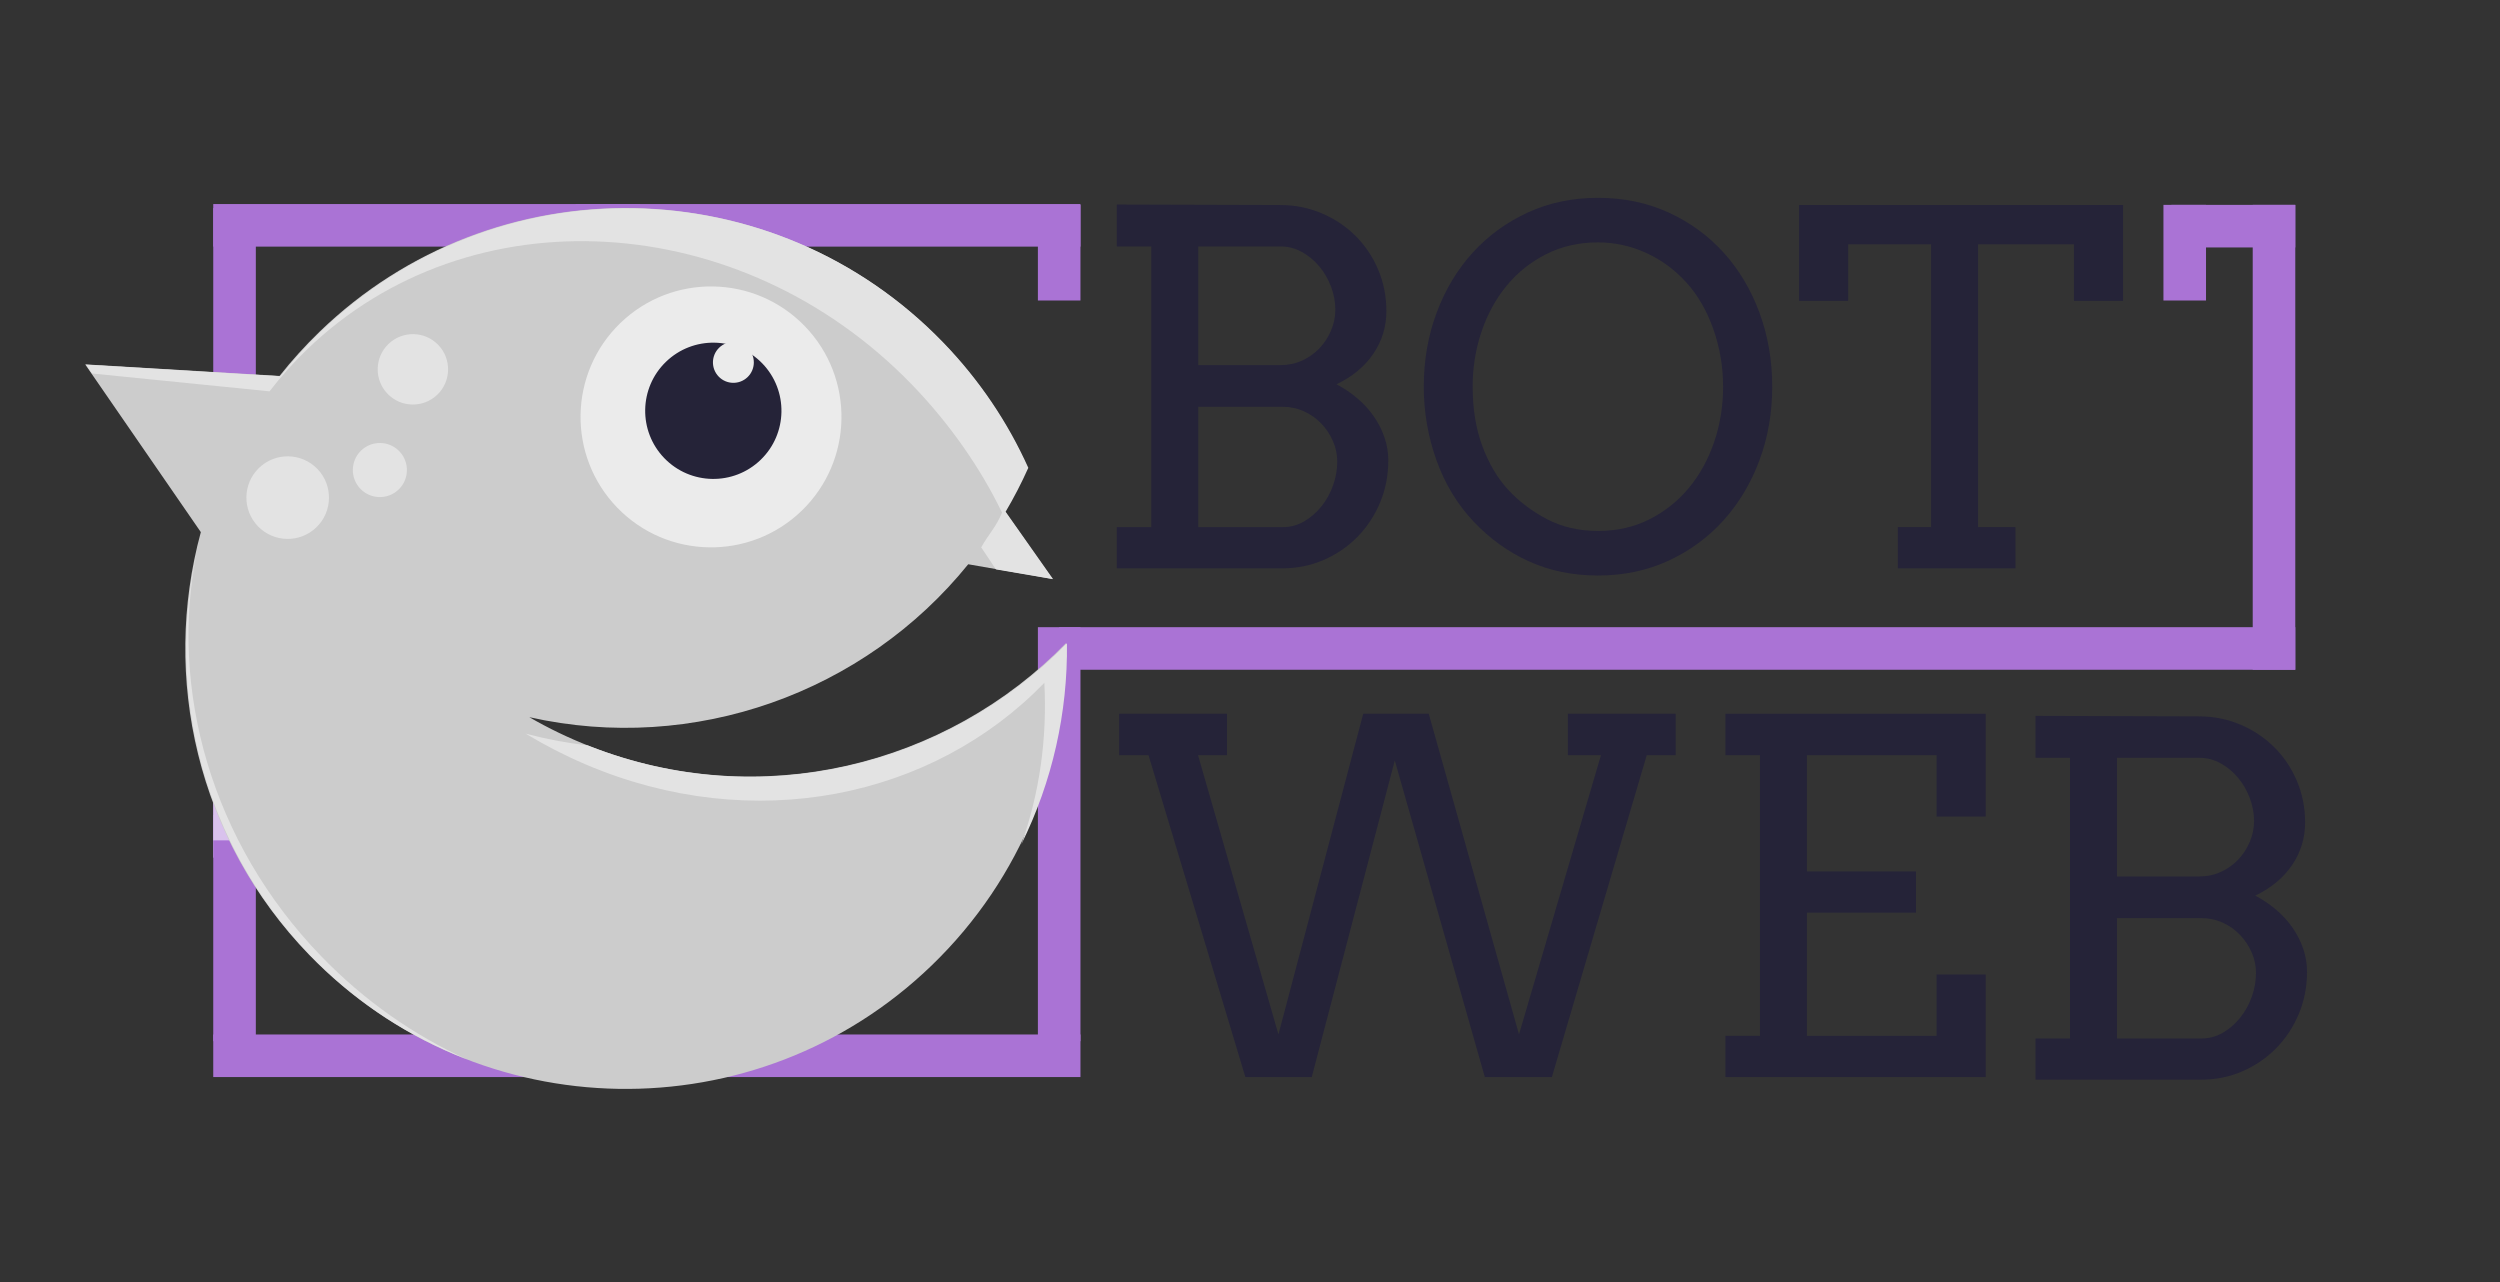 <?xml version="1.0" encoding="UTF-8" standalone="no"?><!DOCTYPE svg PUBLIC "-//W3C//DTD SVG 1.1//EN" "http://www.w3.org/Graphics/SVG/1.1/DTD/svg11.dtd"><svg width="100%" height="100%" viewBox="0 0 2394 1228" version="1.1" xmlns="http://www.w3.org/2000/svg" xmlns:xlink="http://www.w3.org/1999/xlink" xml:space="preserve" xmlns:serif="http://www.serif.com/" style="fill-rule:evenodd;clip-rule:evenodd;stroke-linejoin:round;stroke-miterlimit:1.414;"><rect x="0" y="0" width="2394" height="1228" fill="#333333" stroke="none"/><rect id="Artboard2" x="0" y="0" width="2393.25" height="1227.75" style="fill:none;"/><rect x="204.207" y="990.618" width="830.445" height="40.768" style="fill:#aa73d5;"/><path d="M993.883,600.589l0,396.429l40.769,0l0,-396.429l-40.769,0Z" style="fill:#aa73d5;"/><rect x="1014.27" y="600.589" width="1183.7" height="40.768" style="fill:#aa73d5;"/><path d="M2157.2,196.187l0,445.171l40.769,0l0,-445.171l-40.769,0Z" style="fill:#aa73d5;"/><rect x="2079.21" y="196.187" width="118.757" height="40.768" style="fill:#aa73d5;"/><rect x="204.207" y="780.54" width="405.729" height="40.768" style="fill:#d9c2ed;"/><path d="M204.207,586.789l0,410.229l40.769,0l0,-410.229l-40.769,0Z" style="fill:#aa73d5;"/><path d="M204.207,615.469l0,189.258l40.769,0l0,-189.258l-40.769,0Z" style="fill:#d9c2ed;"/><path d="M244.976,617.678l0,-418.479l-40.769,0l0,418.479l40.769,0Z" style="fill:#aa73d5;"/><rect x="204.207" y="195.396" width="408.729" height="40.768" style="fill:#aa73d5;"/><rect x="551.27" y="195.396" width="483.382" height="40.768" style="fill:#aa73d5;"/><path d="M1034.65,287.761l0,-91.574l-40.769,0l0,91.574l40.769,0Z" style="fill:#aa73d5;"/><path d="M2112.48,287.761l0,-91.574l-40.769,0l0,91.574l40.769,0Z" style="fill:#aa73d5;"/><g><path d="M1069.42,504.759l33.047,0l0,-268.735l-33.047,0l0,-40.161l156.514,0.459c14.075,0 27.309,2.639 39.702,7.917c12.392,5.279 23.179,12.469 32.358,21.572c9.18,9.104 16.409,19.852 21.687,32.244c5.279,12.393 7.918,25.703 7.918,39.932c0,14.84 -4.131,28.38 -12.393,40.62c-8.262,12.239 -20.042,22.031 -35.342,29.375c7.497,3.978 14.305,8.606 20.425,13.884c6.12,5.278 11.322,11.054 15.606,17.327c4.283,6.273 7.611,12.928 9.983,19.966c2.371,7.037 3.557,14.228 3.557,21.572c0,14.534 -2.639,28.074 -7.918,40.62c-5.278,12.546 -12.507,23.485 -21.687,32.817c-9.18,9.333 -19.927,16.677 -32.243,22.032c-12.317,5.354 -25.512,8.032 -39.588,8.032l-158.579,0l0,-39.473Zm78.027,-115.205l0,115.205l81.011,0c7.344,0 14.152,-1.836 20.425,-5.508c6.273,-3.671 11.781,-8.453 16.523,-14.343c4.743,-5.89 8.453,-12.584 11.131,-20.08c2.677,-7.497 4.016,-15.147 4.016,-22.95c0,-6.731 -1.377,-13.234 -4.131,-19.506c-2.754,-6.273 -6.464,-11.858 -11.13,-16.753c-4.667,-4.896 -10.175,-8.798 -16.524,-11.704c-6.349,-2.907 -13.119,-4.361 -20.31,-4.361l-81.011,0Zm0,-153.53l0,113.599l78.946,0c7.343,0 14.19,-1.454 20.539,-4.361c6.35,-2.907 11.857,-6.808 16.524,-11.704c4.666,-4.896 8.376,-10.557 11.13,-16.982c2.754,-6.426 4.131,-13.081 4.131,-19.966c0,-7.497 -1.377,-14.879 -4.131,-22.146c-2.754,-7.267 -6.502,-13.731 -11.245,-19.392c-4.743,-5.661 -10.289,-10.251 -16.638,-13.77c-6.35,-3.519 -13.12,-5.278 -20.31,-5.278l-78.946,0Z" style="fill:#252338;fill-rule:nonzero;"/><path d="M1530.24,551.117c-24.02,0 -45.975,-4.475 -65.864,-13.426c-19.889,-8.95 -37.637,-21.687 -53.242,-38.21c-15.606,-16.524 -27.463,-36.107 -35.571,-58.75c-8.109,-22.643 -12.163,-46.128 -12.163,-70.454c0,-25.091 4.092,-48.653 12.277,-70.684c8.186,-22.031 19.66,-41.194 34.424,-57.488c14.764,-16.294 32.359,-29.145 52.783,-38.554c20.425,-9.409 42.877,-14.114 67.356,-14.114c24.632,0 47.199,4.705 67.701,14.114c20.501,9.409 38.095,22.26 52.783,38.554c14.687,16.294 26.085,35.457 34.194,57.488c8.109,22.031 12.163,45.593 12.163,70.684c0,25.091 -4.092,48.614 -12.278,70.569c-8.185,21.954 -19.66,41.117 -34.424,57.487c-14.764,16.371 -32.358,29.261 -52.783,38.67c-20.425,9.409 -42.877,14.114 -67.356,14.114Zm0,-42.686c18.207,0 34.692,-3.748 49.456,-11.245c14.764,-7.497 27.348,-17.556 37.751,-30.178c10.404,-12.622 18.436,-27.272 24.097,-43.948c5.661,-16.676 8.491,-34.271 8.491,-52.783c0,-18.972 -3.098,-37.293 -9.294,-54.964c-6.196,-17.67 -14.841,-32.626 -25.933,-44.865c-11.092,-12.24 -23.982,-21.687 -38.669,-28.343c-14.688,-6.655 -29.987,-9.982 -45.899,-9.982c-18.206,0 -34.729,3.748 -49.57,11.245c-14.84,7.496 -27.463,17.556 -37.866,30.178c-10.404,12.622 -18.436,27.309 -24.097,44.062c-5.661,16.753 -8.491,34.309 -8.491,52.669c0,21.419 3.136,40.505 9.409,57.258c6.273,16.753 14.573,30.676 24.9,41.768c10.327,11.092 22.643,20.386 36.948,27.883c14.305,7.497 30.561,11.245 48.767,11.245Z" style="fill:#252338;fill-rule:nonzero;"/><path d="M1817.33,504.759l31.899,0l0,-270.801l-79.404,0l0,54.161l-47.046,0l0,-91.797l310.274,0l0,91.797l-47.046,0l0,-54.161l-91.797,0l0,270.801l35.801,0l0,39.473l-112.681,0l0,-39.473Z" style="fill:#252338;fill-rule:nonzero;"/><path d="M1501.39,683.477l103.223,0l0,39.702l-27.694,0l-90.845,308.208l-64.2,0l-86.229,-303.159l-79.515,303.159l-63.57,0l-92.733,-308.208l-28.114,0l0,-39.702l103.223,0l0,39.702l-27.694,0l76.998,267.358l81.194,-307.06l62.731,0l86.439,307.06l78.466,-267.358l-31.68,0l0,-39.702Z" style="fill:#252338;fill-rule:nonzero;"/><path d="M1652.29,683.477l249.229,0l0,98.452l-47.046,0l0,-58.75l-124.155,0l0,111.303l104.419,0l0,39.473l-104.419,0l0,117.959l124.155,0l0,-58.75l47.046,0l0,98.223l-249.229,0l0,-39.473l33.047,0l0,-268.735l-33.047,0l0,-39.702Z" style="fill:#252338;fill-rule:nonzero;"/><path d="M1949.2,994.423l33.047,0l0,-268.736l-33.047,0l0,-40.161l156.514,0.459c14.075,0 27.309,2.639 39.702,7.918c12.392,5.278 23.179,12.469 32.358,21.572c9.18,9.103 16.409,19.851 21.687,32.244c5.279,12.392 7.918,25.703 7.918,39.931c0,14.841 -4.131,28.381 -12.393,40.62c-8.262,12.24 -20.042,22.032 -35.342,29.375c7.497,3.978 14.305,8.606 20.425,13.885c6.12,5.278 11.322,11.054 15.606,17.326c4.283,6.273 7.611,12.928 9.983,19.966c2.371,7.038 3.557,14.229 3.557,21.572c0,14.535 -2.639,28.075 -7.918,40.621c-5.278,12.545 -12.507,23.484 -21.687,32.817c-9.18,9.333 -19.927,16.676 -32.243,22.031c-12.317,5.355 -25.512,8.032 -39.588,8.032l-158.579,0l0,-39.472Zm78.027,-115.205l0,115.205l81.011,0c7.344,0 14.152,-1.836 20.425,-5.508c6.273,-3.672 11.781,-8.453 16.523,-14.343c4.743,-5.891 8.453,-12.584 11.131,-20.081c2.677,-7.497 4.016,-15.146 4.016,-22.949c0,-6.732 -1.377,-13.234 -4.131,-19.507c-2.754,-6.273 -6.464,-11.857 -11.13,-16.753c-4.667,-4.896 -10.175,-8.797 -16.524,-11.704c-6.349,-2.907 -13.119,-4.36 -20.31,-4.36l-81.011,0Zm0,-153.531l0,113.599l78.946,0c7.343,0 14.19,-1.453 20.539,-4.36c6.35,-2.907 11.857,-6.809 16.524,-11.704c4.666,-4.896 8.376,-10.557 11.13,-16.983c2.754,-6.426 4.131,-13.081 4.131,-19.966c0,-7.496 -1.377,-14.878 -4.131,-22.146c-2.754,-7.267 -6.502,-13.731 -11.245,-19.392c-4.743,-5.661 -10.289,-10.25 -16.638,-13.769c-6.35,-3.519 -13.12,-5.279 -20.31,-5.279l-78.946,0Z" style="fill:#252338;fill-rule:nonzero;"/></g><g><path d="M927.17,540.334c-99.508,123.052 -262.592,181.92 -420.325,146.432c18.296,10.578 37.618,19.909 57.899,27.84c162.797,63.659 341.403,19.098 456.201,-98.829c1.357,112.099 -41.649,224.501 -128.531,308.494c-167.394,161.829 -434.682,157.31 -596.51,-10.085c-107.238,-110.927 -141.429,-265.719 -103.582,-404.621l-110.758,-160.632l186.115,11.097c11.647,-14.766 24.417,-28.923 38.31,-42.354c167.395,-161.829 434.682,-157.31 596.51,10.085c34.853,36.051 61.99,76.736 81.446,120.004c-6.522,14.562 -13.785,28.586 -21.727,42.045l45.442,64.54l-80.49,-14.016Z" style="fill:#ccc;"/><path d="M977.981,808.647c17.55,-49.117 24.884,-101.77 22.079,-154.77c-106.825,110.307 -278.557,146.604 -439.241,78.108c-20.018,-8.533 -39.161,-18.393 -57.355,-29.426c19.824,5.237 39.671,8.967 59.404,11.246c0.877,0.35 1.756,0.697 2.637,1.042c162.797,63.659 341.403,19.098 456.201,-98.83c0.799,66.064 -13.809,132.233 -43.725,192.63Zm-889.802,-450.983l-5.854,-8.49l186.115,11.096c11.647,-14.766 24.417,-28.923 38.31,-42.353c167.395,-161.829 434.682,-157.31 596.51,10.085c34.853,36.051 61.99,76.736 81.446,120.003c-6.522,14.562 -13.785,28.587 -21.727,42.046l45.442,64.54l-54.712,-9.344l-14.108,-21.092c7.179,-12.795 14.187,-19.32 19.943,-33.246c-20.623,-42.923 -50.723,-85.81 -86.017,-122.318c-163.873,-169.51 -423.71,-184.555 -579.882,-33.576c-12.961,12.53 -24.803,25.812 -35.53,39.733l-169.936,-17.084Zm100.283,170.761c-26.63,131.08 13.512,278.016 119.138,387.275c41.358,42.78 88.828,75.722 139.201,98.64c-55.04,-21.381 -106.434,-54.708 -150.136,-99.913c-102.47,-105.994 -138.244,-252.039 -108.203,-386.002Z" style="fill:#e3e3e3;"/><path d="M927.17,540.334c-99.508,123.052 -262.592,181.92 -420.325,146.432c18.296,10.578 37.618,19.909 57.899,27.84c162.797,63.659 341.403,19.098 456.201,-98.829c1.357,112.099 -41.649,224.501 -128.531,308.494c-167.394,161.829 -434.682,157.31 -596.51,-10.085c-107.238,-110.927 -141.429,-265.719 -103.582,-404.621l-110.758,-160.632l186.115,11.097c11.647,-14.766 24.417,-28.923 38.31,-42.354c167.395,-161.829 434.682,-157.31 596.51,10.085c34.853,36.051 61.99,76.736 81.446,120.004c-6.522,14.562 -13.785,28.586 -21.727,42.045l45.442,64.54l-80.49,-14.016Z" style="fill:none;"/><path d="M964.538,485.704c0,0 -13.365,23.277 -22.307,34.762" style="fill:none;"/><path d="M546.558,658.424c0,0 -85.81,13.646 -35.963,70.066" style="fill:none;"/><path d="M594.019,309.387c49.583,-47.934 128.754,-46.595 176.688,2.988c47.934,49.582 46.596,128.754 -2.987,176.688c-49.583,47.934 -128.754,46.595 -176.688,-2.987c-47.934,-49.583 -46.596,-128.755 2.987,-176.689Z" style="fill:#ebebeb;"/><path d="M637.716,346.462c25.895,-25.034 67.243,-24.335 92.277,1.56c25.034,25.896 24.335,67.244 -1.56,92.278c-25.895,25.034 -67.243,24.335 -92.277,-1.56c-25.034,-25.896 -24.335,-67.244 1.56,-92.278Z" style="fill:#252338;"/><path d="M688.683,332.95c7.768,-7.51 20.173,-7.3 27.683,0.468c7.51,7.769 7.3,20.173 -0.468,27.683c-7.769,7.51 -20.173,7.3 -27.683,-0.468c-7.51,-7.769 -7.301,-20.173 0.468,-27.683Z" style="fill:#ebebeb;"/><path d="M371.953,329.438c13.378,-12.933 34.739,-12.572 47.672,0.806c12.933,13.378 12.572,34.74 -0.806,47.673c-13.378,12.933 -34.739,12.572 -47.672,-0.806c-12.933,-13.378 -12.572,-34.739 0.806,-47.673Z" style="fill:#e3e3e3;"/><path d="M345.76,431.489c10.276,-9.935 26.684,-9.657 36.619,0.619c9.934,10.276 9.657,26.684 -0.619,36.619c-10.276,9.934 -26.685,9.657 -36.619,-0.62c-9.935,-10.276 -9.657,-26.684 0.619,-36.618Z" style="fill:#e3e3e3;"/><path d="M248.005,448.094c15.694,-15.171 40.752,-14.748 55.923,0.946c15.172,15.693 14.748,40.751 -0.945,55.923c-15.693,15.171 -40.752,14.747 -55.923,-0.946c-15.172,-15.693 -14.748,-40.751 0.945,-55.923Z" style="fill:#e3e3e3;"/></g></svg>